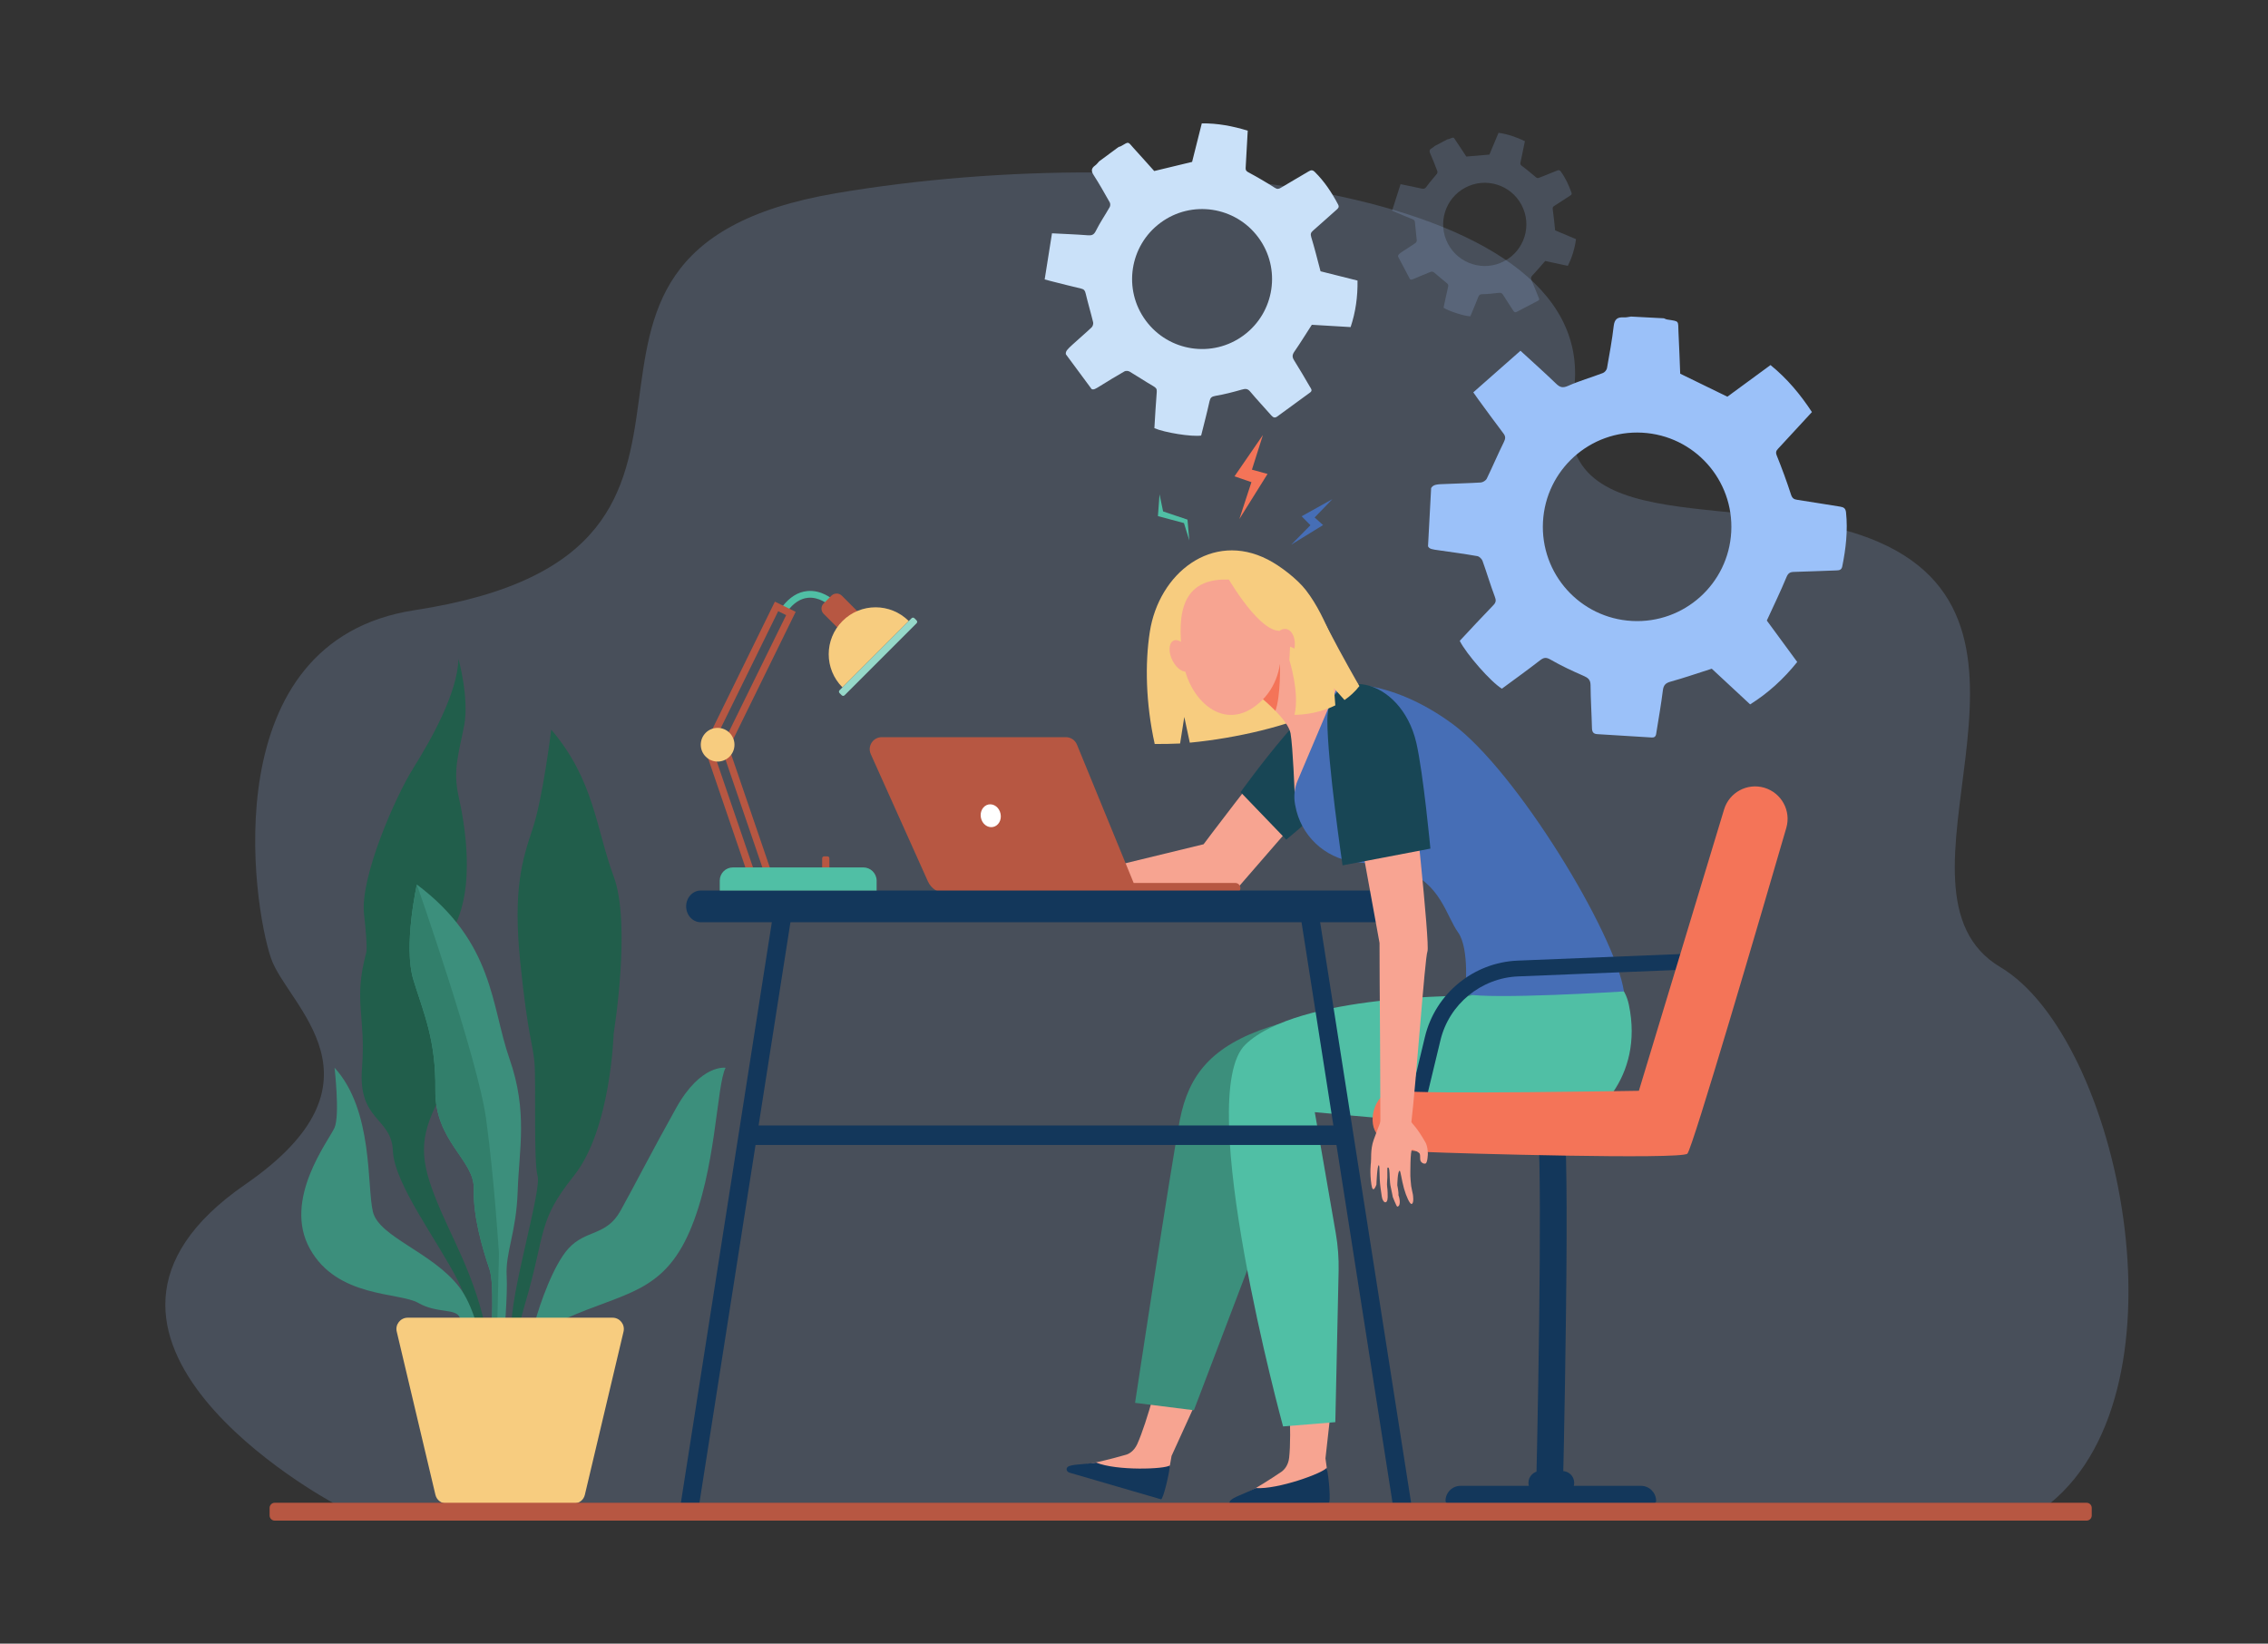 <?xml version="1.0" encoding="utf-8"?>
<!-- Generator: Adobe Illustrator 24.0.2, SVG Export Plug-In . SVG Version: 6.00 Build 0)  -->
<svg version="1.1" id="Layer_1" xmlns="http://www.w3.org/2000/svg" xmlns:xlink="http://www.w3.org/1999/xlink" x="0px" y="0px"
	 viewBox="0 0 2760 2000" style="enable-background:new 0 0 2760 2000;" xml:space="preserve">
<rect x="0" y="0" width="2760" height="2000" fill="#333333" stroke="none"/>
<style type="text/css">
	.st0{opacity:0.2;fill:#9BC1F9;}
	.st1{fill:#F7CC7F;}
	.st2{fill:#F7A491;}
	.st3{fill:#184655;}
	.st4{fill:#13375B;}
	.st5{fill:#3C8F7C;}
	.st6{fill:#50BFA5;}
	.st7{fill:#CAE1F9;}
	.st8{fill:#9BC1F9;}
	.st9{fill:#B75742;}
	.st10{fill:#FFFFFF;}
	.st11{fill:#215E4B;}
	.st12{fill:#327F6B;}
	.st13{fill:#F47458;}
	.st14{fill:#466EB6;}
	.st15{fill:#F8A492;}
	.st16{fill:#96D9C9;}
</style>
<g>
	<path class="st0" d="M406,1829.1h2089c173.2-141.2,84-566.1-60.6-652.2c-155.7-92.7,91.5-413.3-148.3-517.4
		c-156.6-68-405.6,6.1-372.1-175.7c46.4-252.1-496.5-316.7-896.5-248.7C585.1,308.5,980,669.7,504.4,742.5
		c-244.5,37.4-197.3,357.6-174.5,423.8c19.9,57.6,151.2,149-31.4,274.9C30.8,1625.8,399.6,1825.7,406,1829.1z"/>
	<path class="st1" d="M1654.2,835c-29.4-35.4-36.7-80.5-65.1-117c-10.5-13.5-31.1-29.4-46.4-37.2c-67.7-34.7-132.5,16.7-143.5,88.3
		c-5.9,38.2-5,86.4,6,136.2c10.7,0.1,21-0.2,30.9-0.6l5.1-32.3l6.7,31.3c58.8-5.6,120.1-21,154.8-37.6l-6.3-30.4l18.3,24.4
		C1630.4,851.8,1643.4,843.2,1654.2,835z"/>
	<path class="st2" d="M1291.4,1069.4l173.3-42.1c0,0,61.3-82.2,120.3-153c18.2,17.2,28.6,44.1,46.9,61.2L1502,1085.2
		c-4.7,5.4-11.4,8.6-18.6,8.7l-184.5,4.4L1291.4,1069.4z"/>
	<path class="st3" d="M1565.3,1021.7c0,0,82.4-67.8,100.1-98.5c17.7-30.7,4.6-82.1-25.9-90.2c-30.4-8.1-129.8,130.9-129.8,130.9
		L1565.3,1021.7z"/>
	<g>
		<path class="st2" d="M1240.7,1075.3c-1.8-2.8,2.7-7.5,6.2-11.1c3.8-3.9,26.7-13.9,30.6-15c3.9-1.2,37.3,3.5,50.1,7.7
			c12.8,4.2,21.2,2.5,21.2,2.5c3.4-0.7,8.4-1.6,12.3-2.4l8,29.8c-30-0.4-61.4,1.9-64.3,1.8c-9-0.2-25.6-9.7-29.4-11.1
			c-3.8-1.4-11.6-0.3-16.8,2.2c-5.2,2.4-20.4,8.3-23,6.9C1233.1,1085.2,1240.7,1075.3,1240.7,1075.3z"/>
	</g>
	<path class="st2" d="M1555.9,806.1c0,0,14.8-9.4,15.4-9.8c0.7-0.4,9.4,10.4,10.3,12.3c0.9,1.9,3.4,18.9,1.3,19.8
		c-2,0.9-13,6.5-14,5.4C1568,832.5,1555.9,806.1,1555.9,806.1z"/>
	<path class="st2" d="M1568.8,1773.8c1.6-14.7,1.5-37.1,0.4-62.9l51.1-1.7c-4.1,36.8-7.3,65.4-7.3,65.4l1.6,11.5l1.2,34.2
		l-111.7,3.7c0,0,23.4-11.4,55.9-33.5C1562.2,1788.8,1567.7,1783.7,1568.8,1773.8z"/>
	<path class="st4" d="M1617.1,1828.7l-116.2,3.8c-4.3-0.2-5.5-3.7-4.1-5.9c2.9-4.6,16.4-8.3,31.4-15.9c26.8,1.9,82.3-18.3,86.3-24.7
		C1617.4,1798.4,1619.5,1828.1,1617.1,1828.7z"/>
	<path class="st2" d="M1384,1757.1c6-13.4,12.9-34.8,19.9-59.7l49.1,14.3c-15.3,33.7-27.3,59.9-27.3,59.9l-2,11.5l-9.5,32.8
		l-107.3-31.3c0,0,25.8-3.6,63.5-14.5C1373.1,1769.4,1379.9,1766.2,1384,1757.1z"/>
	<path class="st4" d="M1412.9,1824.4l-111.6-32.5c-4-1.6-4-5.2-2-6.9c4.2-3.4,18.1-2.8,34.7-5.3c24.9,10.2,83.9,8.1,89.7,3.4
		C1422.6,1795.6,1415.3,1824.6,1412.9,1824.4z"/>
	<path class="st5" d="M1822.8,1206.4c0,0-206.9,19.7-277.6,43s-98.5,58.2-109.3,112.8c-10.7,54.6-54.6,344.8-54.6,344.8l71.6,9
		l74.3-195.2c0,0,65.4-220.3,69-220.3S1778,1270,1778,1270L1822.8,1206.4z"/>
	<path class="st6" d="M1982.2,1222.5c-18.9-89.5-193.4-10.7-193.4-10.7s-208.7-2.7-273.1,59.1c-64.5,61.8,45.7,464.8,45.7,464.8
		l63.6-5.2l4-184.1c0.3-15.2-0.8-30.5-3.4-45.5l-25.6-147.6c0,0,268.7,26,303.6,19.7C1938.3,1366.7,2001.1,1312,1982.2,1222.5z"/>
	<path class="st2" d="M1628.7,833c0,0-53.2-7.9-74.5-30.6l-19,47c0,0,32.3,26.1,35.3,42.9c2.9,16.8,5,73.2,5,73.2l28.4-15.4
		c0,0,32.5-71.2,31.5-79.6C1634.3,862,1628.7,833,1628.7,833z"/>
	<path class="st7" d="M1297.1,431.1l31.3,42.3c2.5,1.2,4.7-0.2,10.2-3.6c9.9-6.1,19.7-12.2,29.8-17.9c1.6-0.9,4.7-0.7,6.3,0.3
		c9.8,5.8,19.2,12.1,29,17.8c3,1.8,4.3,3.1,4,6.8c-1.2,14.8-2,29.6-2.9,44.2c12.4,5.4,45.3,10.7,56.9,9c3.4-13.7,7.1-27.6,10.2-41.7
		c1-4.4,2.5-5.8,7.2-6.6c10.8-1.8,21.4-4.6,32-7.6c4.3-1.2,7.1-1.5,10.3,2.4c8.3,9.9,17.2,19.3,25.7,29c2.3,2.6,4.4,3.4,7.2,1.3
		c13.3-9.7,26.7-19.4,40-29.2c3.3-2.4,1.1-4.8-0.2-6.9c-6.3-10.8-12.6-21.7-19.3-32.3c-2.5-4-2.3-6.7,0.4-10.6
		c7.2-10.4,13.8-21.2,21.2-32.6c14.6,0.9,30.7,1.8,47.2,2.8c6.1-18.3,8.7-36.9,8.4-56.6c-15.6-3.9-31.2-7.9-45-11.3
		c-3.9-14.6-7.2-28.2-11.3-41.5c-1.2-3.9-0.5-5.7,2.3-8.1c9.6-8.3,19-17,28.6-25.4c2.1-1.8,3.3-3.3,1.8-6.2
		c-7.7-14.5-16.6-28.1-28.4-39.7c-2.6-2.6-4.6-2.4-7.4-0.7c-11.3,6.7-22.6,13.2-33.9,20c-2.7,1.6-4.5,1.9-7.5-0.1
		c-10.5-6.7-21.3-13-32.3-18.9c-2.8-1.5-3.2-3.1-3-5.7c0.9-14.8,1.6-29.6,2.5-44.8c-18.3-5.6-36.6-9.1-55.9-8.9
		c-4,15.9-8,31.7-11.8,46.9c-15.3,3.7-30.2,7.3-46.1,11.1c-7.6-8.4-16.2-18.2-25.1-27.9c-7.2-7.9-5.2-8.3-15.1-2.5
		c-0.9,0.6-2.1,0.8-3.1,1.1c-7.9,5.9-15.9,11.8-23.8,17.6c-1.5,1.6-2.8,3.5-4.6,4.8c-4.6,3.3-5.5,6.5-2.1,11.7
		c7,10.8,13.3,22.1,19.7,33.4c0.8,1.5,0.8,4.2-0.1,5.7c-5.5,9.7-11.9,19-16.8,28.9c-2.4,4.9-5,5.8-9.9,5.4c-14-1.1-28-1.6-43.5-2.4
		c-3,18.9-6,37.4-8.9,56.1c3.5,0.9,5.4,1.5,7.4,2c12.3,3.1,24.7,6.3,37.1,9.2c3.5,0.8,4.6,2.5,5.4,6c2.8,11.8,6.3,23.4,9.1,35.1
		c0.4,1.8-0.5,4.8-1.9,6.1c-7.6,7.2-15.6,13.9-23.3,21C1298.8,425.2,1296.5,427.4,1297.1,431.1z M1394.4,390.2
		c-28-37.8-20-91.1,17.8-119.1l0,0c37.8-28,91.1-20,119.1,17.8l0,0c28,37.8,20,91.1-17.8,119.1l0,0
		C1475.7,436,1422.4,428,1394.4,390.2L1394.4,390.2z"/>
	<path class="st8" d="M1741.6,593.9l-3.8,70.8c1.6,3.4,5,3.8,13.7,5c15.5,2.2,30.9,4.3,46.3,7c2.4,0.4,5.4,3.3,6.3,5.7
		c5.2,14.4,9.5,29.1,14.9,43.4c1.7,4.4,1.8,7-1.7,10.6c-13.9,14.3-27.4,29-40.9,43.4c8.2,16.2,37.8,50,51.3,58.2
		c15.3-11.3,31.1-22.6,46.4-34.5c4.8-3.7,7.6-3.9,13.1-0.7c12.8,7.4,26.2,13.6,39.7,19.5c5.5,2.4,8.6,4.6,8.7,11.3
		c0.1,17.4,1.3,34.8,1.7,52.2c0.1,4.7,1.6,7.2,6.3,7.5c22.2,1.4,44.4,2.7,66.5,4.1c5.5,0.3,5.2-4,5.8-7.3
		c2.7-16.7,5.6-33.3,7.7-50.1c0.8-6.3,3.3-8.9,9.5-10.6c16.4-4.5,32.5-10.2,50-15.7c14.4,13.4,30.3,28.2,46.7,43.4
		c22-13.8,40.7-30.9,57.3-51.6c-12.8-17.5-25.7-35-37-50.4c8.5-18.5,16.7-35.4,23.9-52.8c2.1-5,4.4-6.3,9.3-6.4
		c17.1-0.4,34.3-1.3,51.4-1.8c3.7-0.1,6.3-0.6,7.2-4.9c4.4-21.7,6.9-43.4,4.6-65.6c-0.5-4.9-2.7-6.4-7-7.1
		c-17.5-2.7-34.9-5.7-52.3-8.3c-4.2-0.6-6.2-1.9-7.7-6.5c-5.2-16-11-31.8-17.3-47.4c-1.6-4-0.7-5.9,1.8-8.5
		c13.6-14.6,27.1-29.3,41-44.4c-14.1-21.5-30.2-40.8-50.4-57.2c-17.8,13.1-35.5,26.1-52.5,38.5c-19.1-9.3-37.6-18.3-57.4-28
		c-0.6-15.3-1.2-32.9-2.1-50.4c-0.7-14.4,1.7-13.1-13.6-15.5c-1.5-0.2-2.8-1-4.2-1.5c-13.3-0.7-26.6-1.4-39.9-2.1
		c-3,0.4-6,1.2-8.9,1c-7.6-0.5-11.2,2.1-12.2,10.3c-2,17.3-5.2,34.4-8.2,51.5c-0.4,2.2-2.8,5.1-5,5.9c-14.1,5.4-28.6,9.5-42.3,15.6
		c-6.7,3-10.1,1.8-14.9-2.9c-13.6-13.1-27.7-25.7-43.1-39.8c-19.4,17.1-38.3,33.7-57.4,50.6c2.8,3.9,4.4,6.2,6,8.5
		c10.1,13.8,20.2,27.7,30.6,41.4c3,3.9,2.6,6.5,0.5,10.8c-7.2,14.6-13.6,29.7-20.7,44.3c-1.1,2.3-4.7,4.5-7.2,4.7
		c-14,0.9-28.1,1.1-42.2,1.8C1748.4,589.2,1744.2,589.5,1741.6,593.9z M1877.7,634.9c3.4-63.3,57.4-111.8,120.7-108.4l0,0
		c63.3,3.4,111.8,57.4,108.4,120.7l0,0c-3.4,63.3-57.4,111.8-120.7,108.4l0,0C1922.8,752.2,1874.3,698.2,1877.7,634.9L1877.7,634.9z
		"/>
	<path class="st0" d="M1701.3,312.1l14.6,27.7c1.4,0.9,2.8,0.3,6.3-1.2c6.3-2.7,12.7-5.4,19.1-7.9c1-0.4,2.8,0,3.7,0.7
		c5.2,4.3,10.2,8.8,15.5,13c1.6,1.3,2.3,2.2,1.8,4.4c-2,8.6-3.8,17.2-5.6,25.7c6.8,4.3,25.7,10.3,32.6,10.4
		c3.2-7.7,6.6-15.6,9.7-23.6c1-2.5,2-3.2,4.8-3.3c6.5-0.1,13-0.8,19.5-1.6c2.6-0.3,4.3-0.2,5.8,2.3c4,6.6,8.4,12.9,12.5,19.4
		c1.1,1.7,2.3,2.4,4.1,1.4c8.7-4.5,17.4-9.1,26.1-13.6c2.1-1.1,1.1-2.7,0.5-4.1c-2.8-6.9-5.5-13.9-8.5-20.7
		c-1.1-2.6-0.8-4.1,1.2-6.2c5.2-5.4,10-11.2,15.4-17.3c8.5,1.8,17.9,3.8,27.5,5.9c5.2-10.2,8.4-20.9,10-32.5
		c-8.8-3.7-17.7-7.4-25.4-10.7c-1-8.9-1.7-17.2-2.9-25.4c-0.4-2.4,0.2-3.4,2.1-4.5c6.4-4,12.7-8.3,19.1-12.4
		c1.4-0.9,2.3-1.7,1.6-3.5c-3.3-9.2-7.3-18-13.1-25.9c-1.3-1.8-2.5-1.8-4.3-1.1c-7.2,2.9-14.5,5.8-21.7,8.7
		c-1.7,0.7-2.8,0.7-4.4-0.7c-5.6-4.9-11.4-9.5-17.3-14c-1.5-1.1-1.6-2.1-1.3-3.6c1.8-8.6,3.6-17.2,5.4-26.1
		c-10.2-4.9-20.7-8.6-32.1-10.2c-3.8,9-7.5,17.9-11.1,26.5c-9.3,0.8-18.4,1.6-28.1,2.4c-3.7-5.6-7.9-12.2-12.3-18.6
		c-3.6-5.3-2.3-5.3-8.7-2.8c-0.6,0.2-1.3,0.3-1.9,0.4c-5.2,2.7-10.4,5.5-15.6,8.2c-1,0.8-2,1.8-3.1,2.4c-3,1.5-3.8,3.3-2.3,6.7
		c3.1,7,5.9,14.2,8.6,21.4c0.4,0.9,0.1,2.6-0.6,3.4c-4.1,5.2-8.7,10.1-12.5,15.5c-1.9,2.6-3.4,3-6.3,2.3c-8.1-1.9-16.3-3.4-25.3-5.3
		c-3.5,10.9-6.8,21.5-10.3,32.2c2,0.9,3.1,1.4,4.2,1.9c7,2.9,13.9,5.9,21,8.7c2,0.8,2.5,1.9,2.6,4c0.6,7.2,1.6,14.3,2.2,21.5
		c0.1,1.1-0.7,2.8-1.7,3.4c-5.1,3.5-10.4,6.8-15.6,10.2C1702.8,308.8,1701.3,309.8,1701.3,312.1z M1762.1,296.7
		c-13.1-24.7-3.6-55.4,21.1-68.4l0,0c24.7-13.1,55.4-3.6,68.4,21.1l0,0c13.1,24.7,3.6,55.4-21.1,68.4h0
		C1805.9,330.9,1775.2,321.4,1762.1,296.7L1762.1,296.7z"/>
	<g>
		<path class="st9" d="M1073,897h224.1c5.9,0,11.3,3.6,13.5,9.1l69,168.3h123.6c3.5,0,6.3,2.8,6.3,6.3l0,0c0,3.5-2.8,6.3-6.3,6.3
			h-351.6c-9.7,0-18.4-5.7-22.4-14.5l-69.5-154.8C1055.3,908,1062.4,897,1073,897z"/>
		<path class="st10" d="M1193.7,995c1.5,7.6,8.1,12.6,14.7,11.3c6.6-1.3,10.8-8.5,9.2-16.1c-1.5-7.6-8.1-12.6-14.7-11.3
			C1196.3,980.3,1192.2,987.5,1193.7,995z"/>
	</g>
	<polygon class="st4" points="1717.3,1829.1 1604.9,1111.8 1582.8,1115.3 1694.7,1829.1 	"/>
	<polygon class="st4" points="828.5,1829.1 940.9,1111.8 963,1115.3 851.1,1829.1 	"/>
	<path class="st4" d="M1693.1,1122.2H852.8c-9.8,0-17.8-8.6-17.8-19.3l0,0c0-10.7,8-19.3,17.8-19.3h840.3c9.8,0,17.8,8.6,17.8,19.3
		l0,0C1710.9,1113.6,1702.9,1122.2,1693.1,1122.2z"/>
	
		<rect x="912.9" y="1369.5" transform="matrix(-1 -1.224647e-16 1.224647e-16 -1 2553.33 2762.698)" class="st4" width="727.5" height="23.7"/>
	<g>
		<path class="st11" d="M619.2,1656.1h6.1c2-20.6,6-43.4,13-67.2c26.7-90.1,15-101.8,60.1-158.2c45.1-56.4,48.4-173.2,48.4-173.2
			s21.7-132.7,0-191.1c-21.7-58.4-23.4-116.9-76-178.6c0,0-10,82.6-22.5,120.2c-12.5,37.6-24.4,73.5-15.1,163.6
			c9.3,90.1,15.1,97.7,17.2,121s-1.2,121.9,3.8,138.2c5,16.3-29.2,129-31.7,177.4C621.7,1622.6,620.4,1639.2,619.2,1656.1z"/>
		<path class="st5" d="M638.4,1656.1c8.7-20.1,24-40,50.8-52c70.1-31.3,117.4-30.6,150-105.7c32.6-75.1,32.6-177.8,43.8-199.1
			c0,0-30-5-60.1,48.8s-50.4,93.9-67.8,125.2c-17.4,31.3-42.4,22.5-63.7,46.3c-17.8,19.9-34.3,66.3-40.6,89.9c-2,7.6-5,15-8.9,21.9
			c-3.5,6.3-7.7,13.9-10.2,19.3c-0.6,1.2-1.1,3-1.7,5.4H638.4z"/>
		<path class="st11" d="M440.5,1300c-5,64.3,35.9,59.3,37.6,100.2c1.7,40.9,55.1,110.2,79.8,159.4c12.9,25.6,17.6,64.8,19.2,96.5
			H597c-7.7-80.2-40.2-136-59.7-180.8c-25-57.6-28.8-83.9-7.5-129c21.3-45.1-10-161.5,20.3-213.4c30.3-51.9,14.8-133.4,7.8-164.7
			c-7-31.3,0.7-52.6,7-85.6c6.3-33-7-80.9-7-80.9c-1.1,40.9-32.3,96.8-54.8,132.7C480.6,970.3,438,1068,443,1112.2
			c5,44.2,2.5,47.6,2.5,47.6C429.7,1219.1,445.5,1235.7,440.5,1300z"/>
		<path class="st5" d="M559.8,1603.9c2.6,7.7,10.8,27.3,18.3,52.2h12.2c-5.5-31.8-15.1-68.7-31.3-89.8
			c-32.6-42.6-97.7-60.9-105.2-91.8c-7.5-30.9,0.8-123.5-46.7-175.3c0,0,6.7,57.6,0,73c-6.7,15.4-63.4,87.2-30,147.3
			c33.4,60.1,108.5,52.6,131.9,65.9C532.3,1598.8,555.7,1591.3,559.8,1603.9z"/>
		<path class="st5" d="M529.8,1326.7c-0.8,61.8,47.6,85.1,46.7,119.4c-0.8,34.2,10,71,19.2,98.5c5.8,17.4,2.6,66,1.6,111.5h13.4
			c3.4-33.5,7.1-81.8,5.9-103.2c-1.7-29.2,11.7-52.6,13.4-103.5c1.7-50.9,12.5-96.8-10-161.1c-22.5-64.3-18.4-141.1-112.7-212
			c0,0-16.7,75.1-4.2,116C515.6,1233.2,530.6,1264.9,529.8,1326.7z"/>
		<path class="st12" d="M529.8,1326.7c-0.8,61.8,47.6,85.1,46.7,119.4c-0.8,34.2,10,71,19.2,98.5c5.8,17.4,2.6,66,1.6,111.5h5.6
			c0.8-9.5,1.5-15.5,1.5-15.5l2.8-115.2c0,0-5.6-90.1-15.6-163.6c-10-73.5-84.3-285.5-84.3-285.5s-16.7,75.1-4.2,116
			C515.6,1233.2,530.6,1264.9,529.8,1326.7z"/>
		<path class="st1" d="M625.3,1603.4h-9H496.1c-8.8,0-15.4,8.3-13.3,16.9l47.1,198.7c1.5,6.2,7,10.5,13.3,10.5h73.1h9h73.1
			c6.3,0,11.9-4.4,13.3-10.5l47.1-198.7c2-8.6-4.5-16.9-13.3-16.9H625.3z"/>
	</g>
	<polygon class="st6" points="1411.1,601.5 1415.4,622.3 1445.1,632.3 1447.3,657.6 1440.8,636.5 1409.1,628 	"/>
	<polygon class="st13" points="1523.5,571.5 1542.5,576.7 1508.2,631.6 1522.9,586.7 1502.3,579.6 1536.9,529.3 	"/>
	<polygon class="st14" points="1599.8,629.7 1610.1,638.9 1571.4,662.7 1594.7,639.1 1584,628.2 1621.4,607.4 	"/>
	<path class="st14" d="M1628.7,833c0,0,60.1-9.7,138.4,47.5c78.2,57.2,198.7,255.9,209.1,325.9c0,0-161,10.2-193.2,3.1
		c0,0,5.9-54.7-8.6-74.9c-14.5-20.2-21.4-59.9-66-75.7c-19-6.7-40.3-7.6-60.4-10.2c-36.3-4.7-65.3-32.4-71.7-68.4l-0.4-2
		c-1.7-9.6-0.6-19.5,3.2-28.4L1628.7,833z"/>
	<g>
		<path class="st4" d="M1901.6,1828.4l-32.6-0.2c4.3-178.5,8.1-449.6,0.9-464.8c0,0,0.5,1,2.2,2l26.4-8.7c4.3,2.7,6.8,4.3,7.7,80.2
			c0.5,39.1,0.3,93-0.5,160.3C1904.4,1712,1901.6,1827.2,1901.6,1828.4z"/>
		<path class="st4" d="M1997,1808h-219.6c-10.1,0-18.3,8.2-18.3,18.3l0,0c0,1.8,1.4,3.2,3.2,3.2h249.9c1.8,0,3.2-1.4,3.2-3.2l0,0
			C2015.3,1816.2,2007.1,1808,1997,1808z"/>
		<path class="st4" d="M1901.3,1790h-26.9c-8,0-14.4,6.5-14.4,14.4l0,0c0,8,6.5,14.4,14.4,14.4h26.9c8,0,14.4-6.5,14.4-14.4l0,0
			C1915.7,1796.4,1909.3,1790,1901.3,1790z"/>
		<g>
			<path class="st4" d="M1731,1356.8l-18.7-4.5l21.8-90.8c12.6-52.3,58.9-90.4,112.7-92.6l234.6-9.5l0.8,19.2l-234.6,9.5
				c-45.2,1.8-84.2,33.8-94.7,77.8L1731,1356.8z"/>
		</g>
		<path class="st13" d="M1994.4,1327.3c0,0-263,4.5-290.4,0c-27.4-4.5-39.3,29.9-31.1,47.9s30.7,25,63.8,26.6s308.9,9.4,316.7,2
			c6.3-6,90-291.8,120.4-396.4c6.1-20.9-5.9-42.7-26.8-48.9l0,0c-20.8-6.1-42.6,5.7-48.9,26.4L1994.4,1327.3z"/>
	</g>
	<g>
		<path class="st15" d="M1717.6,1365.5c1.3,2.4,6.2,5.6,17,24.4c3.1,5.4,3,14.3,3,14.3s-0.3,10.9-2.9,11.6c-2.6,0.7-5.4-1.4-6.1-3.4
			c-0.7-2-0.1-6.3-0.8-8.3c-0.7-2-6.9-5-9.3-5.2c-2.5-0.2-2.2,32-2.2,32s0.5,9.2,1,12.3c0.4,2.6,2.1,10.3,2.1,10.3
			s1.8,11.1-1.7,11.5c-2.1,0.2-6.5-9.3-9.2-19c-2.9-10.5-4.1-21.4-5.2-21.4c-2.6,0-2.9,17.6-2.9,17.6s1.8,8.4,1.4,12.1
			c2,5,2.8,13.8-1.5,13.9c-0.8,0-5.4-11.7-5.4-11.7s-1.5-8-2.4-11.8c-1.7-6.6-1.1-16.7-1.9-21.3c-0.6-3.8-1.7-2.4-2.1-2.6
			c-0.3-0.2-0.2,5-0.2,12c0,3.5-0.8,7.5-0.2,11.7c0.6,3.8,0.6,9.2,0.6,12.4c-0.2,9.1-6,7.4-7.2-1.2c-0.5-3.3-1-6.8-1.5-10.4
			c-1.9-14-0.6-27-2.1-27.4c-2-0.4-2.9,23.5-2.9,23.5s-4.2,12.7-6.1,0.1c-2.2-14.7-0.7-26.2-0.6-26.7c0.6-3.4-0.8-16.1,3.3-27.6
			c3-8.5,7.7-20.5,10-26.3L1717.6,1365.5z"/>
		<path class="st15" d="M1679.2,1399.5l37.9-29.9c6.5-54.4,16.8-203.6,20-211.9c3.4-8.7-19-213-19-213l-67.4,48.4l28.1,154.3
			C1678.4,1155.9,1680.9,1397.5,1679.2,1399.5z"/>
	</g>
	<path class="st3" d="M1633.8,1053l106.9-20.4c0,0-8.5-90.7-17-128.2c-18.8-82.8-108.4-97.1-108.4-27.9
		C1615.3,927.5,1633.8,1053,1633.8,1053z"/>
	<path class="st13" d="M1552.1,864.9c6.5-17.7,5.6-56.6,5.6-56.6l-0.8-3.3c-0.9-0.8-1.8-1.7-2.6-2.6l-19,47
		C1535.2,849.4,1543.5,856.1,1552.1,864.9z"/>
	<path class="st2" d="M1494.2,705.2c0,0,27.9-3.2,45.3,19.4c17.5,22.6,36.3,92.7-7.1,130.7c-43.4,38.1-86.3-5-92.6-50.7
		C1433.4,758.9,1430.9,703.5,1494.2,705.2z"/>
	<path class="st2" d="M1426.9,803.9c5.2,10.1,13.9,15.7,19.4,12.5c5.5-3.2,5.8-14,0.7-24.1c-5.2-10.1-13.9-15.7-19.4-12.5
		C1422.1,783.1,1421.8,793.9,1426.9,803.9z"/>
	<path class="st1" d="M1491,697.7c0,0,37.2,66.6,63.9,69.7c26.6,3.1,30.1,38.5,30.1,38.5s-9.5-81.5-35.9-97.2
		C1522.8,692.9,1491,697.7,1491,697.7z"/>
	<path class="st2" d="M1547.9,784.1c-2.2,11.8,2.2,22.7,9.7,24.2c7.5,1.6,15.4-6.8,17.6-18.6c2.2-11.8-2.2-22.7-9.7-24.2
		C1557.9,763.9,1550.1,772.3,1547.9,784.1z"/>
	<path class="st1" d="M1616.1,765.3c-17.5-33.7-25.6-21.9-24.5-17.3c1.1,4.6,5.3,50.2,4.1,50.1c-1.2-0.1-25.8-11.3-25.8-11.3
		l-0.8,16.4c0,0,12.7,40,6.2,66.6c0,0,25.1,0.7,49.7-11.5l-1.6-20.8l12.8,14.3c6.5-4.5,12.7-10,18.1-17
		C1654.2,835,1633.6,799,1616.1,765.3z"/>
	<g>
		<path class="st9" d="M1003,1070.4h3.8c1.4,0,2.5-1.1,2.5-2.5v-23.4c0-1.4-1.1-2.5-2.5-2.5h-3.8c-1.4,0-2.5,1.1-2.5,2.5v23.4
			C1000.5,1069.2,1001.6,1070.4,1003,1070.4z"/>
		<g>
			<path class="st6" d="M958.5,743.3c7.4-9.7,15.7-15,24.7-15.9c13.8-1.3,24.8,8.3,25,8.4l5.5-6.2c-0.6-0.5-13.9-12.1-31.3-10.4
				c-11.4,1.1-21.6,7.5-30.5,19.1L958.5,743.3z"/>
		</g>
		<path class="st9" d="M1024.4,724.8l31.5,31.5c3.5,3.5,3.5,9.1,0,12.6l-9.5,9.5c-3.5,3.5-9.1,3.5-12.6,0l-31.5-31.5
			c-3.5-3.5-3.5-9.1,0-12.6l9.5-9.5C1015.3,721.4,1021,721.4,1024.4,724.8z"/>
		<path class="st1" d="M1105.9,755.7l-80.7,80.7c-22.3-22.3-22.3-58.4,0-80.7C1047.4,733.4,1083.6,733.4,1105.9,755.7z"/>
		<g>
			<path class="st9" d="M862.1,897l80.9-164.9l25.3,12.4l-80.9,164.9L862.1,897z M947,743.7l-73.3,149.3l9.7,4.8l73.3-149.3
				L947,743.7z"/>
		</g>
		<g>
			<path class="st9" d="M856.5,907.5l26.6-9.1l59.4,173.8l-26.6,9.1L856.5,907.5z M877.8,909.4l-10.2,3.5l53.8,157.4l10.2-3.5
				L877.8,909.4z"/>
		</g>
		<path class="st16" d="M1021.7,843.4l2.6,2.6c1,1,2.5,1,3.5,0l87.6-87.6c1-1,1-2.5,0-3.5l-2.6-2.6c-1-1-2.5-1-3.5,0l-87.6,87.6
			C1020.7,840.8,1020.7,842.4,1021.7,843.4z"/>
		<path class="st1" d="M852.8,906.2c0,11.3,9.2,20.5,20.5,20.5s20.5-9.2,20.5-20.5c0-11.3-9.2-20.5-20.5-20.5
			S852.8,894.8,852.8,906.2z"/>
		<path class="st6" d="M1050.7,1055.5H891.9c-8.9,0-16,7.2-16,16v12.1h190.9v-12.1C1066.7,1062.7,1059.5,1055.5,1050.7,1055.5z"/>
	</g>
	<path class="st9" d="M2539.3,1828.6h-2205c-3.4,0-6.2,2.8-6.2,6.2v9.3c0,3.4,2.8,6.2,6.2,6.2h2205c3.4,0,6.2-2.8,6.2-6.2v-9.3
		C2545.5,1831.4,2542.7,1828.6,2539.3,1828.6z"/>
</g>
</svg>
